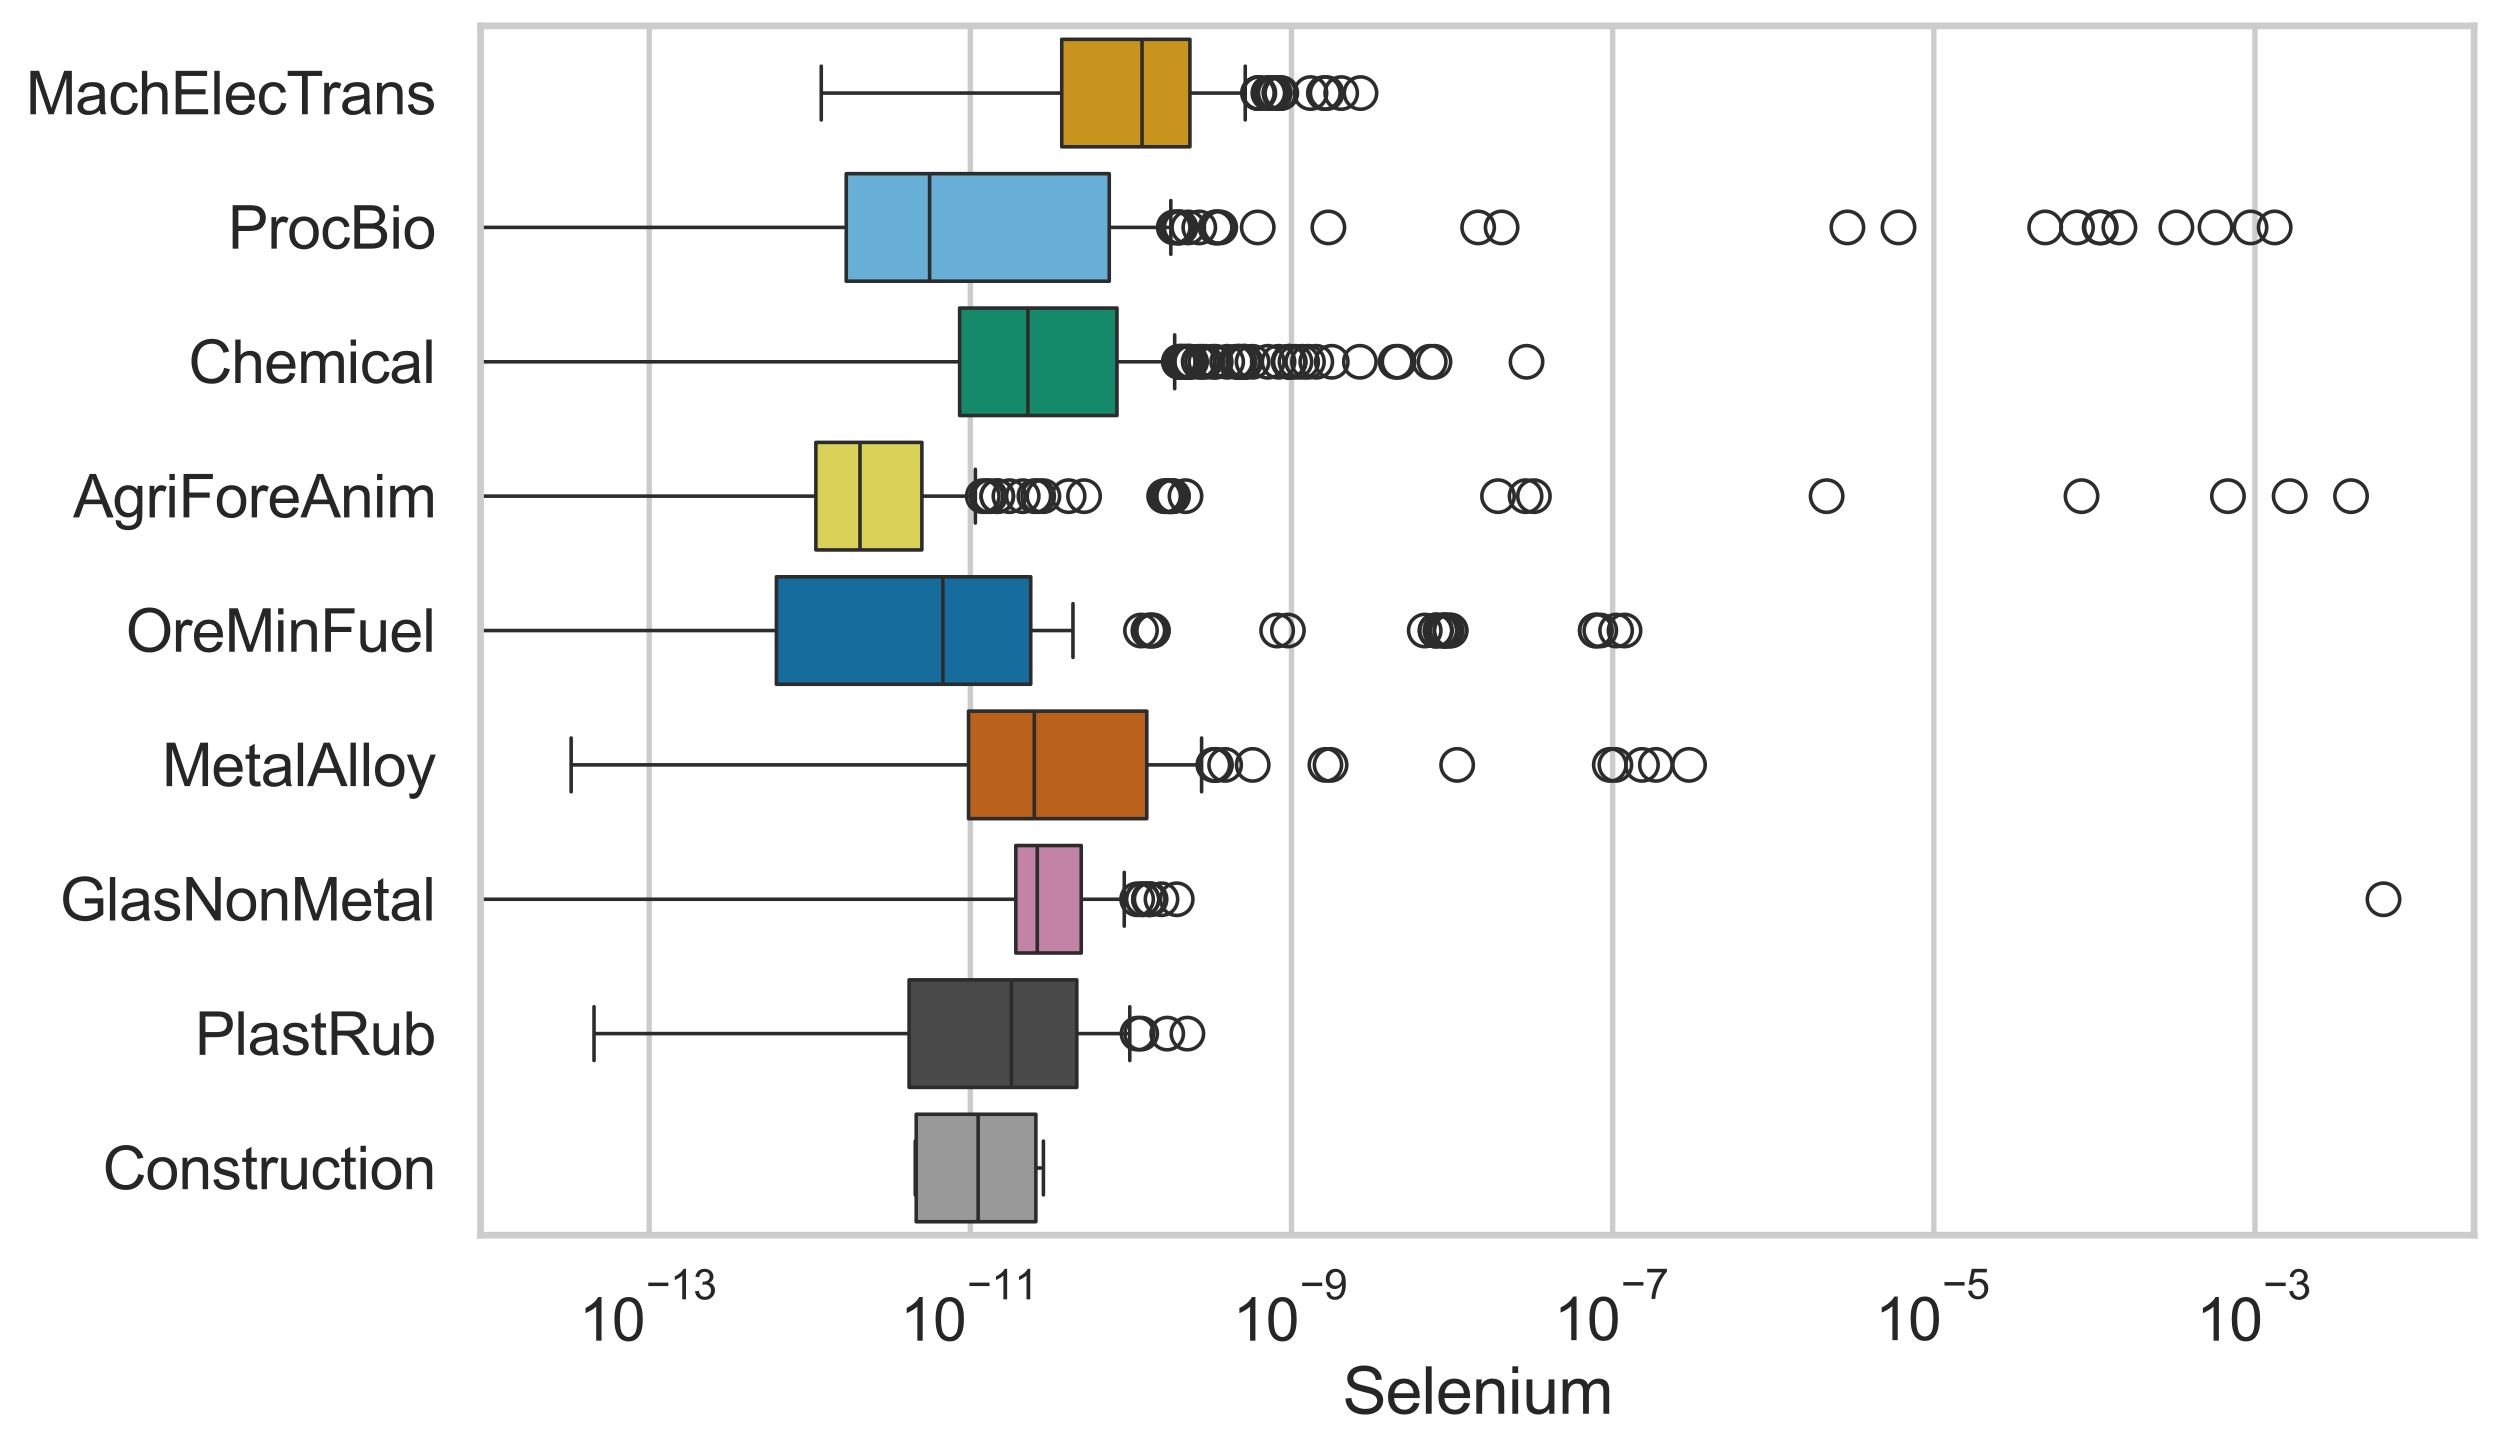 <?xml version="1.0" encoding="utf-8" standalone="no"?>
<!DOCTYPE svg PUBLIC "-//W3C//DTD SVG 1.1//EN"
  "http://www.w3.org/Graphics/SVG/1.1/DTD/svg11.dtd">
<svg xmlns:xlink="http://www.w3.org/1999/xlink" width="695.577pt" height="404.121pt" viewBox="0 0 695.577 404.121" xmlns="http://www.w3.org/2000/svg" version="1.1">
 <defs>
  <style type="text/css">*{stroke-linejoin: round; stroke-linecap: butt}</style>
 </defs>
 <g id="figure_1">
  <g id="patch_1">
   <path d="M 0 404.121 
L 695.577 404.121 
L 695.577 0 
L 0 0 
z
" style="fill: #ffffff"/>
  </g>
  <g id="axes_1">
   <g id="patch_2">
    <path d="M 133.697 343.665 
L 688.377 343.665 
L 688.377 7.2 
L 133.697 7.2 
z
" style="fill: #ffffff"/>
   </g>
   <g id="matplotlib.axis_1">
    <g id="xtick_1">
     <g id="line2d_1">
      <path d="M 180.623 343.665 
L 180.623 7.2 
" clip-path="url(#p62ec5c813a)" style="fill: none; stroke: #cccccc; stroke-width: 1.5; stroke-linecap: round"/>
     </g>
     <g id="text_1">
      <!-- $\mathdefault{10^{-13}}$ -->
      <g style="fill: #262626" transform="translate(161.071 373.18) scale(0.165 -0.165)">
       <defs>
        <path id="ArialMT-31" d="M 2384 0 
L 1822 0 
L 1822 3584 
Q 1619 3391 1289 3197 
Q 959 3003 697 2906 
L 697 3450 
Q 1169 3672 1522 3987 
Q 1875 4303 2022 4600 
L 2384 4600 
L 2384 0 
z
" transform="scale(0.016)"/>
        <path id="ArialMT-30" d="M 266 2259 
Q 266 3072 433 3567 
Q 600 4063 929 4331 
Q 1259 4600 1759 4600 
Q 2128 4600 2406 4451 
Q 2684 4303 2865 4023 
Q 3047 3744 3150 3342 
Q 3253 2941 3253 2259 
Q 3253 1453 3087 958 
Q 2922 463 2592 192 
Q 2263 -78 1759 -78 
Q 1097 -78 719 397 
Q 266 969 266 2259 
z
M 844 2259 
Q 844 1131 1108 757 
Q 1372 384 1759 384 
Q 2147 384 2411 759 
Q 2675 1134 2675 2259 
Q 2675 3391 2411 3762 
Q 2147 4134 1753 4134 
Q 1366 4134 1134 3806 
Q 844 3388 844 2259 
z
" transform="scale(0.016)"/>
        <path id="ArialMT-2212" d="M 3381 1997 
L 356 1997 
L 356 2522 
L 3381 2522 
L 3381 1997 
z
" transform="scale(0.016)"/>
        <path id="ArialMT-33" d="M 269 1209 
L 831 1284 
Q 928 806 1161 595 
Q 1394 384 1728 384 
Q 2125 384 2398 659 
Q 2672 934 2672 1341 
Q 2672 1728 2419 1979 
Q 2166 2231 1775 2231 
Q 1616 2231 1378 2169 
L 1441 2663 
Q 1497 2656 1531 2656 
Q 1891 2656 2178 2843 
Q 2466 3031 2466 3422 
Q 2466 3731 2256 3934 
Q 2047 4138 1716 4138 
Q 1388 4138 1169 3931 
Q 950 3725 888 3313 
L 325 3413 
Q 428 3978 793 4289 
Q 1159 4600 1703 4600 
Q 2078 4600 2393 4439 
Q 2709 4278 2876 4000 
Q 3044 3722 3044 3409 
Q 3044 3113 2884 2869 
Q 2725 2625 2413 2481 
Q 2819 2388 3044 2092 
Q 3269 1797 3269 1353 
Q 3269 753 2831 336 
Q 2394 -81 1725 -81 
Q 1122 -81 723 278 
Q 325 638 269 1209 
z
" transform="scale(0.016)"/>
       </defs>
       <use xlink:href="#ArialMT-31" transform="translate(0 0.994)"/>
       <use xlink:href="#ArialMT-30" transform="translate(55.615 0.994)"/>
       <use xlink:href="#ArialMT-2212" transform="translate(112.973 70.688) scale(0.7)"/>
       <use xlink:href="#ArialMT-31" transform="translate(153.852 70.688) scale(0.7)"/>
       <use xlink:href="#ArialMT-33" transform="translate(192.782 70.688) scale(0.7)"/>
      </g>
     </g>
    </g>
    <g id="xtick_2">
     <g id="line2d_2">
      <path d="M 269.979 343.665 
L 269.979 7.2 
" clip-path="url(#p62ec5c813a)" style="fill: none; stroke: #cccccc; stroke-width: 1.5; stroke-linecap: round"/>
     </g>
     <g id="text_2">
      <!-- $\mathdefault{10^{-11}}$ -->
      <g style="fill: #262626" transform="translate(250.427 373.18) scale(0.165 -0.165)">
       <use xlink:href="#ArialMT-31" transform="translate(0 0.994)"/>
       <use xlink:href="#ArialMT-30" transform="translate(55.615 0.994)"/>
       <use xlink:href="#ArialMT-2212" transform="translate(112.973 70.688) scale(0.7)"/>
       <use xlink:href="#ArialMT-31" transform="translate(153.852 70.688) scale(0.7)"/>
       <use xlink:href="#ArialMT-31" transform="translate(192.782 70.688) scale(0.7)"/>
      </g>
     </g>
    </g>
    <g id="xtick_3">
     <g id="line2d_3">
      <path d="M 359.335 343.665 
L 359.335 7.2 
" clip-path="url(#p62ec5c813a)" style="fill: none; stroke: #cccccc; stroke-width: 1.5; stroke-linecap: round"/>
     </g>
     <g id="text_3">
      <!-- $\mathdefault{10^{-9}}$ -->
      <g style="fill: #262626" transform="translate(343 373.18) scale(0.165 -0.165)">
       <defs>
        <path id="ArialMT-39" d="M 350 1059 
L 891 1109 
Q 959 728 1153 556 
Q 1347 384 1650 384 
Q 1909 384 2104 503 
Q 2300 622 2425 820 
Q 2550 1019 2634 1356 
Q 2719 1694 2719 2044 
Q 2719 2081 2716 2156 
Q 2547 1888 2255 1720 
Q 1963 1553 1622 1553 
Q 1053 1553 659 1965 
Q 266 2378 266 3053 
Q 266 3750 677 4175 
Q 1088 4600 1706 4600 
Q 2153 4600 2523 4359 
Q 2894 4119 3086 3673 
Q 3278 3228 3278 2384 
Q 3278 1506 3087 986 
Q 2897 466 2520 194 
Q 2144 -78 1638 -78 
Q 1100 -78 759 220 
Q 419 519 350 1059 
z
M 2653 3081 
Q 2653 3566 2395 3850 
Q 2138 4134 1775 4134 
Q 1400 4134 1122 3828 
Q 844 3522 844 3034 
Q 844 2597 1108 2323 
Q 1372 2050 1759 2050 
Q 2150 2050 2401 2323 
Q 2653 2597 2653 3081 
z
" transform="scale(0.016)"/>
       </defs>
       <use xlink:href="#ArialMT-31" transform="translate(0 0.994)"/>
       <use xlink:href="#ArialMT-30" transform="translate(55.615 0.994)"/>
       <use xlink:href="#ArialMT-2212" transform="translate(112.973 70.688) scale(0.7)"/>
       <use xlink:href="#ArialMT-39" transform="translate(153.852 70.688) scale(0.7)"/>
      </g>
     </g>
    </g>
    <g id="xtick_4">
     <g id="line2d_4">
      <path d="M 448.692 343.665 
L 448.692 7.2 
" clip-path="url(#p62ec5c813a)" style="fill: none; stroke: #cccccc; stroke-width: 1.5; stroke-linecap: round"/>
     </g>
     <g id="text_4">
      <!-- $\mathdefault{10^{-7}}$ -->
      <g style="fill: #262626" transform="translate(432.356 373.015) scale(0.165 -0.165)">
       <defs>
        <path id="ArialMT-37" d="M 303 3981 
L 303 4522 
L 3269 4522 
L 3269 4084 
Q 2831 3619 2401 2847 
Q 1972 2075 1738 1259 
Q 1569 684 1522 0 
L 944 0 
Q 953 541 1156 1306 
Q 1359 2072 1739 2783 
Q 2119 3494 2547 3981 
L 303 3981 
z
" transform="scale(0.016)"/>
       </defs>
       <use xlink:href="#ArialMT-31" transform="translate(0 0.847)"/>
       <use xlink:href="#ArialMT-30" transform="translate(55.615 0.847)"/>
       <use xlink:href="#ArialMT-2212" transform="translate(112.973 70.541) scale(0.7)"/>
       <use xlink:href="#ArialMT-37" transform="translate(153.852 70.541) scale(0.7)"/>
      </g>
     </g>
    </g>
    <g id="xtick_5">
     <g id="line2d_5">
      <path d="M 538.048 343.665 
L 538.048 7.2 
" clip-path="url(#p62ec5c813a)" style="fill: none; stroke: #cccccc; stroke-width: 1.5; stroke-linecap: round"/>
     </g>
     <g id="text_5">
      <!-- $\mathdefault{10^{-5}}$ -->
      <g style="fill: #262626" transform="translate(521.713 373.015) scale(0.165 -0.165)">
       <defs>
        <path id="ArialMT-35" d="M 266 1200 
L 856 1250 
Q 922 819 1161 601 
Q 1400 384 1738 384 
Q 2144 384 2425 690 
Q 2706 997 2706 1503 
Q 2706 1984 2436 2262 
Q 2166 2541 1728 2541 
Q 1456 2541 1237 2417 
Q 1019 2294 894 2097 
L 366 2166 
L 809 4519 
L 3088 4519 
L 3088 3981 
L 1259 3981 
L 1013 2750 
Q 1425 3038 1878 3038 
Q 2478 3038 2890 2622 
Q 3303 2206 3303 1553 
Q 3303 931 2941 478 
Q 2500 -78 1738 -78 
Q 1113 -78 717 272 
Q 322 622 266 1200 
z
" transform="scale(0.016)"/>
       </defs>
       <use xlink:href="#ArialMT-31" transform="translate(0 0.88)"/>
       <use xlink:href="#ArialMT-30" transform="translate(55.615 0.88)"/>
       <use xlink:href="#ArialMT-2212" transform="translate(112.973 70.573) scale(0.7)"/>
       <use xlink:href="#ArialMT-35" transform="translate(153.852 70.573) scale(0.7)"/>
      </g>
     </g>
    </g>
    <g id="xtick_6">
     <g id="line2d_6">
      <path d="M 627.404 343.665 
L 627.404 7.2 
" clip-path="url(#p62ec5c813a)" style="fill: none; stroke: #cccccc; stroke-width: 1.5; stroke-linecap: round"/>
     </g>
     <g id="text_6">
      <!-- $\mathdefault{10^{-3}}$ -->
      <g style="fill: #262626" transform="translate(611.069 373.18) scale(0.165 -0.165)">
       <use xlink:href="#ArialMT-31" transform="translate(0 0.994)"/>
       <use xlink:href="#ArialMT-30" transform="translate(55.615 0.994)"/>
       <use xlink:href="#ArialMT-2212" transform="translate(112.973 70.688) scale(0.7)"/>
       <use xlink:href="#ArialMT-33" transform="translate(153.852 70.688) scale(0.7)"/>
      </g>
     </g>
    </g>
    <g id="text_7">
     <!-- Selenium -->
     <g style="fill: #262626" transform="translate(373.518 393.344) scale(0.18 -0.18)">
      <defs>
       <path id="ArialMT-53" d="M 288 1472 
L 859 1522 
Q 900 1178 1048 958 
Q 1197 738 1509 602 
Q 1822 466 2213 466 
Q 2559 466 2825 569 
Q 3091 672 3220 851 
Q 3350 1031 3350 1244 
Q 3350 1459 3225 1620 
Q 3100 1781 2813 1891 
Q 2628 1963 1997 2114 
Q 1366 2266 1113 2400 
Q 784 2572 623 2826 
Q 463 3081 463 3397 
Q 463 3744 659 4045 
Q 856 4347 1234 4503 
Q 1613 4659 2075 4659 
Q 2584 4659 2973 4495 
Q 3363 4331 3572 4012 
Q 3781 3694 3797 3291 
L 3216 3247 
Q 3169 3681 2898 3903 
Q 2628 4125 2100 4125 
Q 1550 4125 1298 3923 
Q 1047 3722 1047 3438 
Q 1047 3191 1225 3031 
Q 1400 2872 2139 2705 
Q 2878 2538 3153 2413 
Q 3553 2228 3743 1945 
Q 3934 1663 3934 1294 
Q 3934 928 3725 604 
Q 3516 281 3123 101 
Q 2731 -78 2241 -78 
Q 1619 -78 1198 103 
Q 778 284 539 648 
Q 300 1013 288 1472 
z
" transform="scale(0.016)"/>
       <path id="ArialMT-65" d="M 2694 1069 
L 3275 997 
Q 3138 488 2766 206 
Q 2394 -75 1816 -75 
Q 1088 -75 661 373 
Q 234 822 234 1631 
Q 234 2469 665 2931 
Q 1097 3394 1784 3394 
Q 2450 3394 2872 2941 
Q 3294 2488 3294 1666 
Q 3294 1616 3291 1516 
L 816 1516 
Q 847 969 1125 678 
Q 1403 388 1819 388 
Q 2128 388 2347 550 
Q 2566 713 2694 1069 
z
M 847 1978 
L 2700 1978 
Q 2663 2397 2488 2606 
Q 2219 2931 1791 2931 
Q 1403 2931 1139 2672 
Q 875 2413 847 1978 
z
" transform="scale(0.016)"/>
       <path id="ArialMT-6c" d="M 409 0 
L 409 4581 
L 972 4581 
L 972 0 
L 409 0 
z
" transform="scale(0.016)"/>
       <path id="ArialMT-6e" d="M 422 0 
L 422 3319 
L 928 3319 
L 928 2847 
Q 1294 3394 1984 3394 
Q 2284 3394 2536 3286 
Q 2788 3178 2913 3003 
Q 3038 2828 3088 2588 
Q 3119 2431 3119 2041 
L 3119 0 
L 2556 0 
L 2556 2019 
Q 2556 2363 2490 2533 
Q 2425 2703 2258 2804 
Q 2091 2906 1866 2906 
Q 1506 2906 1245 2678 
Q 984 2450 984 1813 
L 984 0 
L 422 0 
z
" transform="scale(0.016)"/>
       <path id="ArialMT-69" d="M 425 3934 
L 425 4581 
L 988 4581 
L 988 3934 
L 425 3934 
z
M 425 0 
L 425 3319 
L 988 3319 
L 988 0 
L 425 0 
z
" transform="scale(0.016)"/>
       <path id="ArialMT-75" d="M 2597 0 
L 2597 488 
Q 2209 -75 1544 -75 
Q 1250 -75 995 37 
Q 741 150 617 320 
Q 494 491 444 738 
Q 409 903 409 1263 
L 409 3319 
L 972 3319 
L 972 1478 
Q 972 1038 1006 884 
Q 1059 663 1231 536 
Q 1403 409 1656 409 
Q 1909 409 2131 539 
Q 2353 669 2445 892 
Q 2538 1116 2538 1541 
L 2538 3319 
L 3100 3319 
L 3100 0 
L 2597 0 
z
" transform="scale(0.016)"/>
       <path id="ArialMT-6d" d="M 422 0 
L 422 3319 
L 925 3319 
L 925 2853 
Q 1081 3097 1340 3245 
Q 1600 3394 1931 3394 
Q 2300 3394 2536 3241 
Q 2772 3088 2869 2813 
Q 3263 3394 3894 3394 
Q 4388 3394 4653 3120 
Q 4919 2847 4919 2278 
L 4919 0 
L 4359 0 
L 4359 2091 
Q 4359 2428 4304 2576 
Q 4250 2725 4106 2815 
Q 3963 2906 3769 2906 
Q 3419 2906 3187 2673 
Q 2956 2441 2956 1928 
L 2956 0 
L 2394 0 
L 2394 2156 
Q 2394 2531 2256 2718 
Q 2119 2906 1806 2906 
Q 1569 2906 1367 2781 
Q 1166 2656 1075 2415 
Q 984 2175 984 1722 
L 984 0 
L 422 0 
z
" transform="scale(0.016)"/>
      </defs>
      <use xlink:href="#ArialMT-53"/>
      <use xlink:href="#ArialMT-65" transform="translate(66.699 0)"/>
      <use xlink:href="#ArialMT-6c" transform="translate(122.314 0)"/>
      <use xlink:href="#ArialMT-65" transform="translate(144.531 0)"/>
      <use xlink:href="#ArialMT-6e" transform="translate(200.146 0)"/>
      <use xlink:href="#ArialMT-69" transform="translate(255.762 0)"/>
      <use xlink:href="#ArialMT-75" transform="translate(277.979 0)"/>
      <use xlink:href="#ArialMT-6d" transform="translate(333.594 0)"/>
     </g>
    </g>
   </g>
   <g id="matplotlib.axis_2">
    <g id="ytick_1">
     <g id="text_8">
      <!-- MachElecTrans -->
      <g style="fill: #262626" transform="translate(7.2 31.798) scale(0.165 -0.165)">
       <defs>
        <path id="ArialMT-4d" d="M 475 0 
L 475 4581 
L 1388 4581 
L 2472 1338 
Q 2622 884 2691 659 
Q 2769 909 2934 1394 
L 4031 4581 
L 4847 4581 
L 4847 0 
L 4263 0 
L 4263 3834 
L 2931 0 
L 2384 0 
L 1059 3900 
L 1059 0 
L 475 0 
z
" transform="scale(0.016)"/>
        <path id="ArialMT-61" d="M 2588 409 
Q 2275 144 1986 34 
Q 1697 -75 1366 -75 
Q 819 -75 525 192 
Q 231 459 231 875 
Q 231 1119 342 1320 
Q 453 1522 633 1644 
Q 813 1766 1038 1828 
Q 1203 1872 1538 1913 
Q 2219 1994 2541 2106 
Q 2544 2222 2544 2253 
Q 2544 2597 2384 2738 
Q 2169 2928 1744 2928 
Q 1347 2928 1158 2789 
Q 969 2650 878 2297 
L 328 2372 
Q 403 2725 575 2942 
Q 747 3159 1072 3276 
Q 1397 3394 1825 3394 
Q 2250 3394 2515 3294 
Q 2781 3194 2906 3042 
Q 3031 2891 3081 2659 
Q 3109 2516 3109 2141 
L 3109 1391 
Q 3109 606 3145 398 
Q 3181 191 3288 0 
L 2700 0 
Q 2613 175 2588 409 
z
M 2541 1666 
Q 2234 1541 1622 1453 
Q 1275 1403 1131 1340 
Q 988 1278 909 1158 
Q 831 1038 831 891 
Q 831 666 1001 516 
Q 1172 366 1500 366 
Q 1825 366 2078 508 
Q 2331 650 2450 897 
Q 2541 1088 2541 1459 
L 2541 1666 
z
" transform="scale(0.016)"/>
        <path id="ArialMT-63" d="M 2588 1216 
L 3141 1144 
Q 3050 572 2676 248 
Q 2303 -75 1759 -75 
Q 1078 -75 664 370 
Q 250 816 250 1647 
Q 250 2184 428 2587 
Q 606 2991 970 3192 
Q 1334 3394 1763 3394 
Q 2303 3394 2647 3120 
Q 2991 2847 3088 2344 
L 2541 2259 
Q 2463 2594 2264 2762 
Q 2066 2931 1784 2931 
Q 1359 2931 1093 2626 
Q 828 2322 828 1663 
Q 828 994 1084 691 
Q 1341 388 1753 388 
Q 2084 388 2306 591 
Q 2528 794 2588 1216 
z
" transform="scale(0.016)"/>
        <path id="ArialMT-68" d="M 422 0 
L 422 4581 
L 984 4581 
L 984 2938 
Q 1378 3394 1978 3394 
Q 2347 3394 2619 3248 
Q 2891 3103 3008 2847 
Q 3125 2591 3125 2103 
L 3125 0 
L 2563 0 
L 2563 2103 
Q 2563 2525 2380 2717 
Q 2197 2909 1863 2909 
Q 1613 2909 1392 2779 
Q 1172 2650 1078 2428 
Q 984 2206 984 1816 
L 984 0 
L 422 0 
z
" transform="scale(0.016)"/>
        <path id="ArialMT-45" d="M 506 0 
L 506 4581 
L 3819 4581 
L 3819 4041 
L 1113 4041 
L 1113 2638 
L 3647 2638 
L 3647 2100 
L 1113 2100 
L 1113 541 
L 3925 541 
L 3925 0 
L 506 0 
z
" transform="scale(0.016)"/>
        <path id="ArialMT-54" d="M 1659 0 
L 1659 4041 
L 150 4041 
L 150 4581 
L 3781 4581 
L 3781 4041 
L 2266 4041 
L 2266 0 
L 1659 0 
z
" transform="scale(0.016)"/>
        <path id="ArialMT-72" d="M 416 0 
L 416 3319 
L 922 3319 
L 922 2816 
Q 1116 3169 1280 3281 
Q 1444 3394 1641 3394 
Q 1925 3394 2219 3213 
L 2025 2691 
Q 1819 2813 1613 2813 
Q 1428 2813 1281 2702 
Q 1134 2591 1072 2394 
Q 978 2094 978 1738 
L 978 0 
L 416 0 
z
" transform="scale(0.016)"/>
        <path id="ArialMT-73" d="M 197 991 
L 753 1078 
Q 800 744 1014 566 
Q 1228 388 1613 388 
Q 2000 388 2187 545 
Q 2375 703 2375 916 
Q 2375 1106 2209 1216 
Q 2094 1291 1634 1406 
Q 1016 1563 777 1677 
Q 538 1791 414 1992 
Q 291 2194 291 2438 
Q 291 2659 392 2848 
Q 494 3038 669 3163 
Q 800 3259 1026 3326 
Q 1253 3394 1513 3394 
Q 1903 3394 2198 3281 
Q 2494 3169 2634 2976 
Q 2775 2784 2828 2463 
L 2278 2388 
Q 2241 2644 2061 2787 
Q 1881 2931 1553 2931 
Q 1166 2931 1000 2803 
Q 834 2675 834 2503 
Q 834 2394 903 2306 
Q 972 2216 1119 2156 
Q 1203 2125 1616 2013 
Q 2213 1853 2448 1751 
Q 2684 1650 2818 1456 
Q 2953 1263 2953 975 
Q 2953 694 2789 445 
Q 2625 197 2315 61 
Q 2006 -75 1616 -75 
Q 969 -75 630 194 
Q 291 463 197 991 
z
" transform="scale(0.016)"/>
       </defs>
       <use xlink:href="#ArialMT-4d"/>
       <use xlink:href="#ArialMT-61" transform="translate(83.301 0)"/>
       <use xlink:href="#ArialMT-63" transform="translate(138.916 0)"/>
       <use xlink:href="#ArialMT-68" transform="translate(188.916 0)"/>
       <use xlink:href="#ArialMT-45" transform="translate(244.531 0)"/>
       <use xlink:href="#ArialMT-6c" transform="translate(311.23 0)"/>
       <use xlink:href="#ArialMT-65" transform="translate(333.447 0)"/>
       <use xlink:href="#ArialMT-63" transform="translate(389.062 0)"/>
       <use xlink:href="#ArialMT-54" transform="translate(439.062 0)"/>
       <use xlink:href="#ArialMT-72" transform="translate(496.396 0)"/>
       <use xlink:href="#ArialMT-61" transform="translate(529.697 0)"/>
       <use xlink:href="#ArialMT-6e" transform="translate(585.312 0)"/>
       <use xlink:href="#ArialMT-73" transform="translate(640.928 0)"/>
      </g>
     </g>
    </g>
    <g id="ytick_2">
     <g id="text_9">
      <!-- ProcBio -->
      <g style="fill: #262626" transform="translate(63.424 69.183) scale(0.165 -0.165)">
       <defs>
        <path id="ArialMT-50" d="M 494 0 
L 494 4581 
L 2222 4581 
Q 2678 4581 2919 4538 
Q 3256 4481 3484 4323 
Q 3713 4166 3852 3881 
Q 3991 3597 3991 3256 
Q 3991 2672 3619 2267 
Q 3247 1863 2275 1863 
L 1100 1863 
L 1100 0 
L 494 0 
z
M 1100 2403 
L 2284 2403 
Q 2872 2403 3119 2622 
Q 3366 2841 3366 3238 
Q 3366 3525 3220 3729 
Q 3075 3934 2838 4000 
Q 2684 4041 2272 4041 
L 1100 4041 
L 1100 2403 
z
" transform="scale(0.016)"/>
        <path id="ArialMT-6f" d="M 213 1659 
Q 213 2581 725 3025 
Q 1153 3394 1769 3394 
Q 2453 3394 2887 2945 
Q 3322 2497 3322 1706 
Q 3322 1066 3130 698 
Q 2938 331 2570 128 
Q 2203 -75 1769 -75 
Q 1072 -75 642 372 
Q 213 819 213 1659 
z
M 791 1659 
Q 791 1022 1069 705 
Q 1347 388 1769 388 
Q 2188 388 2466 706 
Q 2744 1025 2744 1678 
Q 2744 2294 2464 2611 
Q 2184 2928 1769 2928 
Q 1347 2928 1069 2612 
Q 791 2297 791 1659 
z
" transform="scale(0.016)"/>
        <path id="ArialMT-42" d="M 469 0 
L 469 4581 
L 2188 4581 
Q 2713 4581 3030 4442 
Q 3347 4303 3526 4014 
Q 3706 3725 3706 3409 
Q 3706 3116 3547 2856 
Q 3388 2597 3066 2438 
Q 3481 2316 3704 2022 
Q 3928 1728 3928 1328 
Q 3928 1006 3792 729 
Q 3656 453 3456 303 
Q 3256 153 2954 76 
Q 2653 0 2216 0 
L 469 0 
z
M 1075 2656 
L 2066 2656 
Q 2469 2656 2644 2709 
Q 2875 2778 2992 2937 
Q 3109 3097 3109 3338 
Q 3109 3566 3000 3739 
Q 2891 3913 2687 3977 
Q 2484 4041 1991 4041 
L 1075 4041 
L 1075 2656 
z
M 1075 541 
L 2216 541 
Q 2509 541 2628 563 
Q 2838 600 2978 687 
Q 3119 775 3209 942 
Q 3300 1109 3300 1328 
Q 3300 1584 3169 1773 
Q 3038 1963 2805 2039 
Q 2572 2116 2134 2116 
L 1075 2116 
L 1075 541 
z
" transform="scale(0.016)"/>
       </defs>
       <use xlink:href="#ArialMT-50"/>
       <use xlink:href="#ArialMT-72" transform="translate(66.699 0)"/>
       <use xlink:href="#ArialMT-6f" transform="translate(100 0)"/>
       <use xlink:href="#ArialMT-63" transform="translate(155.615 0)"/>
       <use xlink:href="#ArialMT-42" transform="translate(205.615 0)"/>
       <use xlink:href="#ArialMT-69" transform="translate(272.314 0)"/>
       <use xlink:href="#ArialMT-6f" transform="translate(294.531 0)"/>
      </g>
     </g>
    </g>
    <g id="ytick_3">
     <g id="text_10">
      <!-- Chemical -->
      <g style="fill: #262626" transform="translate(52.428 106.568) scale(0.165 -0.165)">
       <defs>
        <path id="ArialMT-43" d="M 3763 1606 
L 4369 1453 
Q 4178 706 3683 314 
Q 3188 -78 2472 -78 
Q 1731 -78 1267 223 
Q 803 525 561 1097 
Q 319 1669 319 2325 
Q 319 3041 592 3573 
Q 866 4106 1370 4382 
Q 1875 4659 2481 4659 
Q 3169 4659 3637 4309 
Q 4106 3959 4291 3325 
L 3694 3184 
Q 3534 3684 3231 3912 
Q 2928 4141 2469 4141 
Q 1941 4141 1586 3887 
Q 1231 3634 1087 3207 
Q 944 2781 944 2328 
Q 944 1744 1114 1308 
Q 1284 872 1643 656 
Q 2003 441 2422 441 
Q 2931 441 3284 734 
Q 3638 1028 3763 1606 
z
" transform="scale(0.016)"/>
       </defs>
       <use xlink:href="#ArialMT-43"/>
       <use xlink:href="#ArialMT-68" transform="translate(72.217 0)"/>
       <use xlink:href="#ArialMT-65" transform="translate(127.832 0)"/>
       <use xlink:href="#ArialMT-6d" transform="translate(183.447 0)"/>
       <use xlink:href="#ArialMT-69" transform="translate(266.748 0)"/>
       <use xlink:href="#ArialMT-63" transform="translate(288.965 0)"/>
       <use xlink:href="#ArialMT-61" transform="translate(338.965 0)"/>
       <use xlink:href="#ArialMT-6c" transform="translate(394.58 0)"/>
      </g>
     </g>
    </g>
    <g id="ytick_4">
     <g id="text_11">
      <!-- AgriForeAnim -->
      <g style="fill: #262626" transform="translate(20.341 143.953) scale(0.165 -0.165)">
       <defs>
        <path id="ArialMT-41" d="M -9 0 
L 1750 4581 
L 2403 4581 
L 4278 0 
L 3588 0 
L 3053 1388 
L 1138 1388 
L 634 0 
L -9 0 
z
M 1313 1881 
L 2866 1881 
L 2388 3150 
Q 2169 3728 2063 4100 
Q 1975 3659 1816 3225 
L 1313 1881 
z
" transform="scale(0.016)"/>
        <path id="ArialMT-67" d="M 319 -275 
L 866 -356 
Q 900 -609 1056 -725 
Q 1266 -881 1628 -881 
Q 2019 -881 2231 -725 
Q 2444 -569 2519 -288 
Q 2563 -116 2559 434 
Q 2191 0 1641 0 
Q 956 0 581 494 
Q 206 988 206 1678 
Q 206 2153 378 2554 
Q 550 2956 876 3175 
Q 1203 3394 1644 3394 
Q 2231 3394 2613 2919 
L 2613 3319 
L 3131 3319 
L 3131 450 
Q 3131 -325 2973 -648 
Q 2816 -972 2473 -1159 
Q 2131 -1347 1631 -1347 
Q 1038 -1347 672 -1080 
Q 306 -813 319 -275 
z
M 784 1719 
Q 784 1066 1043 766 
Q 1303 466 1694 466 
Q 2081 466 2343 764 
Q 2606 1063 2606 1700 
Q 2606 2309 2336 2618 
Q 2066 2928 1684 2928 
Q 1309 2928 1046 2623 
Q 784 2319 784 1719 
z
" transform="scale(0.016)"/>
        <path id="ArialMT-46" d="M 525 0 
L 525 4581 
L 3616 4581 
L 3616 4041 
L 1131 4041 
L 1131 2622 
L 3281 2622 
L 3281 2081 
L 1131 2081 
L 1131 0 
L 525 0 
z
" transform="scale(0.016)"/>
       </defs>
       <use xlink:href="#ArialMT-41"/>
       <use xlink:href="#ArialMT-67" transform="translate(66.699 0)"/>
       <use xlink:href="#ArialMT-72" transform="translate(122.314 0)"/>
       <use xlink:href="#ArialMT-69" transform="translate(155.615 0)"/>
       <use xlink:href="#ArialMT-46" transform="translate(177.832 0)"/>
       <use xlink:href="#ArialMT-6f" transform="translate(238.916 0)"/>
       <use xlink:href="#ArialMT-72" transform="translate(294.531 0)"/>
       <use xlink:href="#ArialMT-65" transform="translate(327.832 0)"/>
       <use xlink:href="#ArialMT-41" transform="translate(383.447 0)"/>
       <use xlink:href="#ArialMT-6e" transform="translate(450.146 0)"/>
       <use xlink:href="#ArialMT-69" transform="translate(505.762 0)"/>
       <use xlink:href="#ArialMT-6d" transform="translate(527.979 0)"/>
      </g>
     </g>
    </g>
    <g id="ytick_5">
     <g id="text_12">
      <!-- OreMinFuel -->
      <g style="fill: #262626" transform="translate(35.013 181.337) scale(0.165 -0.165)">
       <defs>
        <path id="ArialMT-4f" d="M 309 2231 
Q 309 3372 921 4017 
Q 1534 4663 2503 4663 
Q 3138 4663 3647 4359 
Q 4156 4056 4423 3514 
Q 4691 2972 4691 2284 
Q 4691 1588 4409 1038 
Q 4128 488 3612 205 
Q 3097 -78 2500 -78 
Q 1853 -78 1343 234 
Q 834 547 571 1087 
Q 309 1628 309 2231 
z
M 934 2222 
Q 934 1394 1379 917 
Q 1825 441 2497 441 
Q 3181 441 3623 922 
Q 4066 1403 4066 2288 
Q 4066 2847 3877 3264 
Q 3688 3681 3323 3911 
Q 2959 4141 2506 4141 
Q 1863 4141 1398 3698 
Q 934 3256 934 2222 
z
" transform="scale(0.016)"/>
       </defs>
       <use xlink:href="#ArialMT-4f"/>
       <use xlink:href="#ArialMT-72" transform="translate(77.783 0)"/>
       <use xlink:href="#ArialMT-65" transform="translate(111.084 0)"/>
       <use xlink:href="#ArialMT-4d" transform="translate(166.699 0)"/>
       <use xlink:href="#ArialMT-69" transform="translate(250 0)"/>
       <use xlink:href="#ArialMT-6e" transform="translate(272.217 0)"/>
       <use xlink:href="#ArialMT-46" transform="translate(327.832 0)"/>
       <use xlink:href="#ArialMT-75" transform="translate(388.916 0)"/>
       <use xlink:href="#ArialMT-65" transform="translate(444.531 0)"/>
       <use xlink:href="#ArialMT-6c" transform="translate(500.146 0)"/>
      </g>
     </g>
    </g>
    <g id="ytick_6">
     <g id="text_13">
      <!-- MetalAlloy -->
      <g style="fill: #262626" transform="translate(45.088 218.722) scale(0.165 -0.165)">
       <defs>
        <path id="ArialMT-74" d="M 1650 503 
L 1731 6 
Q 1494 -44 1306 -44 
Q 1000 -44 831 53 
Q 663 150 594 308 
Q 525 466 525 972 
L 525 2881 
L 113 2881 
L 113 3319 
L 525 3319 
L 525 4141 
L 1084 4478 
L 1084 3319 
L 1650 3319 
L 1650 2881 
L 1084 2881 
L 1084 941 
Q 1084 700 1114 631 
Q 1144 563 1211 522 
Q 1278 481 1403 481 
Q 1497 481 1650 503 
z
" transform="scale(0.016)"/>
        <path id="ArialMT-79" d="M 397 -1278 
L 334 -750 
Q 519 -800 656 -800 
Q 844 -800 956 -737 
Q 1069 -675 1141 -563 
Q 1194 -478 1313 -144 
Q 1328 -97 1363 -6 
L 103 3319 
L 709 3319 
L 1400 1397 
Q 1534 1031 1641 628 
Q 1738 1016 1872 1384 
L 2581 3319 
L 3144 3319 
L 1881 -56 
Q 1678 -603 1566 -809 
Q 1416 -1088 1222 -1217 
Q 1028 -1347 759 -1347 
Q 597 -1347 397 -1278 
z
" transform="scale(0.016)"/>
       </defs>
       <use xlink:href="#ArialMT-4d"/>
       <use xlink:href="#ArialMT-65" transform="translate(83.301 0)"/>
       <use xlink:href="#ArialMT-74" transform="translate(138.916 0)"/>
       <use xlink:href="#ArialMT-61" transform="translate(166.699 0)"/>
       <use xlink:href="#ArialMT-6c" transform="translate(222.314 0)"/>
       <use xlink:href="#ArialMT-41" transform="translate(244.531 0)"/>
       <use xlink:href="#ArialMT-6c" transform="translate(311.23 0)"/>
       <use xlink:href="#ArialMT-6c" transform="translate(333.447 0)"/>
       <use xlink:href="#ArialMT-6f" transform="translate(355.664 0)"/>
       <use xlink:href="#ArialMT-79" transform="translate(411.279 0)"/>
      </g>
     </g>
    </g>
    <g id="ytick_7">
     <g id="text_14">
      <!-- GlasNonMetal -->
      <g style="fill: #262626" transform="translate(16.659 256.107) scale(0.165 -0.165)">
       <defs>
        <path id="ArialMT-47" d="M 2638 1797 
L 2638 2334 
L 4578 2338 
L 4578 638 
Q 4131 281 3656 101 
Q 3181 -78 2681 -78 
Q 2006 -78 1454 211 
Q 903 500 622 1047 
Q 341 1594 341 2269 
Q 341 2938 620 3517 
Q 900 4097 1425 4378 
Q 1950 4659 2634 4659 
Q 3131 4659 3532 4498 
Q 3934 4338 4162 4050 
Q 4391 3763 4509 3300 
L 3963 3150 
Q 3859 3500 3706 3700 
Q 3553 3900 3268 4020 
Q 2984 4141 2638 4141 
Q 2222 4141 1919 4014 
Q 1616 3888 1430 3681 
Q 1244 3475 1141 3228 
Q 966 2803 966 2306 
Q 966 1694 1177 1281 
Q 1388 869 1791 669 
Q 2194 469 2647 469 
Q 3041 469 3416 620 
Q 3791 772 3984 944 
L 3984 1797 
L 2638 1797 
z
" transform="scale(0.016)"/>
        <path id="ArialMT-4e" d="M 488 0 
L 488 4581 
L 1109 4581 
L 3516 984 
L 3516 4581 
L 4097 4581 
L 4097 0 
L 3475 0 
L 1069 3600 
L 1069 0 
L 488 0 
z
" transform="scale(0.016)"/>
       </defs>
       <use xlink:href="#ArialMT-47"/>
       <use xlink:href="#ArialMT-6c" transform="translate(77.783 0)"/>
       <use xlink:href="#ArialMT-61" transform="translate(100 0)"/>
       <use xlink:href="#ArialMT-73" transform="translate(155.615 0)"/>
       <use xlink:href="#ArialMT-4e" transform="translate(205.615 0)"/>
       <use xlink:href="#ArialMT-6f" transform="translate(277.832 0)"/>
       <use xlink:href="#ArialMT-6e" transform="translate(333.447 0)"/>
       <use xlink:href="#ArialMT-4d" transform="translate(389.062 0)"/>
       <use xlink:href="#ArialMT-65" transform="translate(472.363 0)"/>
       <use xlink:href="#ArialMT-74" transform="translate(527.979 0)"/>
       <use xlink:href="#ArialMT-61" transform="translate(555.762 0)"/>
       <use xlink:href="#ArialMT-6c" transform="translate(611.377 0)"/>
      </g>
     </g>
    </g>
    <g id="ytick_8">
     <g id="text_15">
      <!-- PlastRub -->
      <g style="fill: #262626" transform="translate(54.248 293.492) scale(0.165 -0.165)">
       <defs>
        <path id="ArialMT-52" d="M 503 0 
L 503 4581 
L 2534 4581 
Q 3147 4581 3465 4457 
Q 3784 4334 3975 4021 
Q 4166 3709 4166 3331 
Q 4166 2844 3850 2509 
Q 3534 2175 2875 2084 
Q 3116 1969 3241 1856 
Q 3506 1613 3744 1247 
L 4541 0 
L 3778 0 
L 3172 953 
Q 2906 1366 2734 1584 
Q 2563 1803 2427 1890 
Q 2291 1978 2150 2013 
Q 2047 2034 1813 2034 
L 1109 2034 
L 1109 0 
L 503 0 
z
M 1109 2559 
L 2413 2559 
Q 2828 2559 3062 2645 
Q 3297 2731 3419 2920 
Q 3541 3109 3541 3331 
Q 3541 3656 3305 3865 
Q 3069 4075 2559 4075 
L 1109 4075 
L 1109 2559 
z
" transform="scale(0.016)"/>
        <path id="ArialMT-62" d="M 941 0 
L 419 0 
L 419 4581 
L 981 4581 
L 981 2947 
Q 1338 3394 1891 3394 
Q 2197 3394 2470 3270 
Q 2744 3147 2920 2923 
Q 3097 2700 3197 2384 
Q 3297 2069 3297 1709 
Q 3297 856 2875 390 
Q 2453 -75 1863 -75 
Q 1275 -75 941 416 
L 941 0 
z
M 934 1684 
Q 934 1088 1097 822 
Q 1363 388 1816 388 
Q 2184 388 2453 708 
Q 2722 1028 2722 1663 
Q 2722 2313 2464 2622 
Q 2206 2931 1841 2931 
Q 1472 2931 1203 2611 
Q 934 2291 934 1684 
z
" transform="scale(0.016)"/>
       </defs>
       <use xlink:href="#ArialMT-50"/>
       <use xlink:href="#ArialMT-6c" transform="translate(66.699 0)"/>
       <use xlink:href="#ArialMT-61" transform="translate(88.916 0)"/>
       <use xlink:href="#ArialMT-73" transform="translate(144.531 0)"/>
       <use xlink:href="#ArialMT-74" transform="translate(194.531 0)"/>
       <use xlink:href="#ArialMT-52" transform="translate(222.314 0)"/>
       <use xlink:href="#ArialMT-75" transform="translate(294.531 0)"/>
       <use xlink:href="#ArialMT-62" transform="translate(350.146 0)"/>
      </g>
     </g>
    </g>
    <g id="ytick_9">
     <g id="text_16">
      <!-- Construction -->
      <g style="fill: #262626" transform="translate(28.575 330.877) scale(0.165 -0.165)">
       <use xlink:href="#ArialMT-43"/>
       <use xlink:href="#ArialMT-6f" transform="translate(72.217 0)"/>
       <use xlink:href="#ArialMT-6e" transform="translate(127.832 0)"/>
       <use xlink:href="#ArialMT-73" transform="translate(183.447 0)"/>
       <use xlink:href="#ArialMT-74" transform="translate(233.447 0)"/>
       <use xlink:href="#ArialMT-72" transform="translate(261.23 0)"/>
       <use xlink:href="#ArialMT-75" transform="translate(294.531 0)"/>
       <use xlink:href="#ArialMT-63" transform="translate(350.146 0)"/>
       <use xlink:href="#ArialMT-74" transform="translate(400.146 0)"/>
       <use xlink:href="#ArialMT-69" transform="translate(427.93 0)"/>
       <use xlink:href="#ArialMT-6f" transform="translate(450.146 0)"/>
       <use xlink:href="#ArialMT-6e" transform="translate(505.762 0)"/>
      </g>
     </g>
    </g>
   </g>
   <g id="patch_3">
    <path d="M 295.41 10.938 
L 295.41 40.846 
L 331.074 40.846 
L 331.074 10.938 
L 295.41 10.938 
z
" clip-path="url(#p62ec5c813a)" style="fill: #c9941d; stroke: #2c2c2c; stroke-linejoin: miter"/>
   </g>
   <g id="line2d_7">
    <path d="M 295.41 25.892 
L 228.502 25.892 
" clip-path="url(#p62ec5c813a)" style="fill: none; stroke: #2c2c2c"/>
   </g>
   <g id="line2d_8">
    <path d="M 331.074 25.892 
L 346.462 25.892 
" clip-path="url(#p62ec5c813a)" style="fill: none; stroke: #2c2c2c"/>
   </g>
   <g id="line2d_9">
    <path d="M 228.502 18.415 
L 228.502 33.369 
" clip-path="url(#p62ec5c813a)" style="fill: none; stroke: #2c2c2c; stroke-linecap: round"/>
   </g>
   <g id="line2d_10">
    <path d="M 346.462 18.415 
L 346.462 33.369 
" clip-path="url(#p62ec5c813a)" style="fill: none; stroke: #2c2c2c; stroke-linecap: round"/>
   </g>
   <g id="line2d_11">
    <defs>
     <path id="mfb42297092" d="M 0 4.5 
C 1.193 4.5 2.338 4.026 3.182 3.182 
C 4.026 2.338 4.5 1.193 4.5 0 
C 4.5 -1.193 4.026 -2.338 3.182 -3.182 
C 2.338 -4.026 1.193 -4.5 0 -4.5 
C -1.193 -4.5 -2.338 -4.026 -3.182 -3.182 
C -4.026 -2.338 -4.5 -1.193 -4.5 0 
C -4.5 1.193 -4.026 2.338 -3.182 3.182 
C -2.338 4.026 -1.193 4.5 0 4.5 
z
" style="stroke: #2c2c2c"/>
    </defs>
    <g clip-path="url(#p62ec5c813a)">
     <use xlink:href="#mfb42297092" x="353.576" y="25.892" style="fill-opacity: 0; stroke: #2c2c2c"/>
     <use xlink:href="#mfb42297092" x="368.35" y="25.892" style="fill-opacity: 0; stroke: #2c2c2c"/>
     <use xlink:href="#mfb42297092" x="353.019" y="25.892" style="fill-opacity: 0; stroke: #2c2c2c"/>
     <use xlink:href="#mfb42297092" x="373.161" y="25.892" style="fill-opacity: 0; stroke: #2c2c2c"/>
     <use xlink:href="#mfb42297092" x="350" y="25.892" style="fill-opacity: 0; stroke: #2c2c2c"/>
     <use xlink:href="#mfb42297092" x="369.111" y="25.892" style="fill-opacity: 0; stroke: #2c2c2c"/>
     <use xlink:href="#mfb42297092" x="350.394" y="25.892" style="fill-opacity: 0; stroke: #2c2c2c"/>
     <use xlink:href="#mfb42297092" x="355.941" y="25.892" style="fill-opacity: 0; stroke: #2c2c2c"/>
     <use xlink:href="#mfb42297092" x="354.657" y="25.892" style="fill-opacity: 0; stroke: #2c2c2c"/>
     <use xlink:href="#mfb42297092" x="378.532" y="25.892" style="fill-opacity: 0; stroke: #2c2c2c"/>
     <use xlink:href="#mfb42297092" x="356.491" y="25.892" style="fill-opacity: 0; stroke: #2c2c2c"/>
     <use xlink:href="#mfb42297092" x="352.899" y="25.892" style="fill-opacity: 0; stroke: #2c2c2c"/>
     <use xlink:href="#mfb42297092" x="350.228" y="25.892" style="fill-opacity: 0; stroke: #2c2c2c"/>
     <use xlink:href="#mfb42297092" x="354.139" y="25.892" style="fill-opacity: 0; stroke: #2c2c2c"/>
     <use xlink:href="#mfb42297092" x="364.627" y="25.892" style="fill-opacity: 0; stroke: #2c2c2c"/>
    </g>
   </g>
   <g id="patch_4">
    <path d="M 235.45 48.323 
L 235.45 78.231 
L 308.632 78.231 
L 308.632 48.323 
L 235.45 48.323 
z
" clip-path="url(#p62ec5c813a)" style="fill: #68afd7; stroke: #2c2c2c; stroke-linejoin: miter"/>
   </g>
   <g id="line2d_12">
    <path d="M 235.45 63.277 
L -1 63.277 
" clip-path="url(#p62ec5c813a)" style="fill: none; stroke: #2c2c2c"/>
   </g>
   <g id="line2d_13">
    <path d="M 308.632 63.277 
L 325.761 63.277 
" clip-path="url(#p62ec5c813a)" style="fill: none; stroke: #2c2c2c"/>
   </g>
   <g id="line2d_14">
    <path clip-path="url(#p62ec5c813a)" style="fill: none; stroke: #2c2c2c; stroke-linecap: round"/>
   </g>
   <g id="line2d_15">
    <path d="M 325.761 55.8 
L 325.761 70.754 
" clip-path="url(#p62ec5c813a)" style="fill: none; stroke: #2c2c2c; stroke-linecap: round"/>
   </g>
   <g id="line2d_16">
    <g clip-path="url(#p62ec5c813a)">
     <use xlink:href="#mfb42297092" x="338.77" y="63.277" style="fill-opacity: 0; stroke: #2c2c2c"/>
     <use xlink:href="#mfb42297092" x="327.958" y="63.277" style="fill-opacity: 0; stroke: #2c2c2c"/>
     <use xlink:href="#mfb42297092" x="577.892" y="63.277" style="fill-opacity: 0; stroke: #2c2c2c"/>
     <use xlink:href="#mfb42297092" x="626.173" y="63.277" style="fill-opacity: 0; stroke: #2c2c2c"/>
     <use xlink:href="#mfb42297092" x="369.599" y="63.277" style="fill-opacity: 0; stroke: #2c2c2c"/>
     <use xlink:href="#mfb42297092" x="605.533" y="63.277" style="fill-opacity: 0; stroke: #2c2c2c"/>
     <use xlink:href="#mfb42297092" x="616.431" y="63.277" style="fill-opacity: 0; stroke: #2c2c2c"/>
     <use xlink:href="#mfb42297092" x="569.036" y="63.277" style="fill-opacity: 0; stroke: #2c2c2c"/>
     <use xlink:href="#mfb42297092" x="326.577" y="63.277" style="fill-opacity: 0; stroke: #2c2c2c"/>
     <use xlink:href="#mfb42297092" x="584.494" y="63.277" style="fill-opacity: 0; stroke: #2c2c2c"/>
     <use xlink:href="#mfb42297092" x="327.385" y="63.277" style="fill-opacity: 0; stroke: #2c2c2c"/>
     <use xlink:href="#mfb42297092" x="349.943" y="63.277" style="fill-opacity: 0; stroke: #2c2c2c"/>
     <use xlink:href="#mfb42297092" x="411.272" y="63.277" style="fill-opacity: 0; stroke: #2c2c2c"/>
     <use xlink:href="#mfb42297092" x="589.681" y="63.277" style="fill-opacity: 0; stroke: #2c2c2c"/>
     <use xlink:href="#mfb42297092" x="327.939" y="63.277" style="fill-opacity: 0; stroke: #2c2c2c"/>
     <use xlink:href="#mfb42297092" x="584.186" y="63.277" style="fill-opacity: 0; stroke: #2c2c2c"/>
     <use xlink:href="#mfb42297092" x="328.467" y="63.277" style="fill-opacity: 0; stroke: #2c2c2c"/>
     <use xlink:href="#mfb42297092" x="528.231" y="63.277" style="fill-opacity: 0; stroke: #2c2c2c"/>
     <use xlink:href="#mfb42297092" x="417.79" y="63.277" style="fill-opacity: 0; stroke: #2c2c2c"/>
     <use xlink:href="#mfb42297092" x="514.006" y="63.277" style="fill-opacity: 0; stroke: #2c2c2c"/>
     <use xlink:href="#mfb42297092" x="338.275" y="63.277" style="fill-opacity: 0; stroke: #2c2c2c"/>
     <use xlink:href="#mfb42297092" x="338.256" y="63.277" style="fill-opacity: 0; stroke: #2c2c2c"/>
     <use xlink:href="#mfb42297092" x="330.611" y="63.277" style="fill-opacity: 0; stroke: #2c2c2c"/>
     <use xlink:href="#mfb42297092" x="333.676" y="63.277" style="fill-opacity: 0; stroke: #2c2c2c"/>
     <use xlink:href="#mfb42297092" x="339.511" y="63.277" style="fill-opacity: 0; stroke: #2c2c2c"/>
     <use xlink:href="#mfb42297092" x="632.882" y="63.277" style="fill-opacity: 0; stroke: #2c2c2c"/>
    </g>
   </g>
   <g id="patch_5">
    <path d="M 267 85.708 
L 267 115.616 
L 310.774 115.616 
L 310.774 85.708 
L 267 85.708 
z
" clip-path="url(#p62ec5c813a)" style="fill: #148a6a; stroke: #2c2c2c; stroke-linejoin: miter"/>
   </g>
   <g id="line2d_17">
    <path d="M 267 100.662 
L -1 100.662 
" clip-path="url(#p62ec5c813a)" style="fill: none; stroke: #2c2c2c"/>
   </g>
   <g id="line2d_18">
    <path d="M 310.774 100.662 
L 326.831 100.662 
" clip-path="url(#p62ec5c813a)" style="fill: none; stroke: #2c2c2c"/>
   </g>
   <g id="line2d_19">
    <path clip-path="url(#p62ec5c813a)" style="fill: none; stroke: #2c2c2c; stroke-linecap: round"/>
   </g>
   <g id="line2d_20">
    <path d="M 326.831 93.185 
L 326.831 108.139 
" clip-path="url(#p62ec5c813a)" style="fill: none; stroke: #2c2c2c; stroke-linecap: round"/>
   </g>
   <g id="line2d_21">
    <g clip-path="url(#p62ec5c813a)">
     <use xlink:href="#mfb42297092" x="331.006" y="100.662" style="fill-opacity: 0; stroke: #2c2c2c"/>
     <use xlink:href="#mfb42297092" x="348.506" y="100.662" style="fill-opacity: 0; stroke: #2c2c2c"/>
     <use xlink:href="#mfb42297092" x="341.436" y="100.662" style="fill-opacity: 0; stroke: #2c2c2c"/>
     <use xlink:href="#mfb42297092" x="389.112" y="100.662" style="fill-opacity: 0; stroke: #2c2c2c"/>
     <use xlink:href="#mfb42297092" x="344.765" y="100.662" style="fill-opacity: 0; stroke: #2c2c2c"/>
     <use xlink:href="#mfb42297092" x="343.841" y="100.662" style="fill-opacity: 0; stroke: #2c2c2c"/>
     <use xlink:href="#mfb42297092" x="329.62" y="100.662" style="fill-opacity: 0; stroke: #2c2c2c"/>
     <use xlink:href="#mfb42297092" x="331.392" y="100.662" style="fill-opacity: 0; stroke: #2c2c2c"/>
     <use xlink:href="#mfb42297092" x="346.033" y="100.662" style="fill-opacity: 0; stroke: #2c2c2c"/>
     <use xlink:href="#mfb42297092" x="424.73" y="100.662" style="fill-opacity: 0; stroke: #2c2c2c"/>
     <use xlink:href="#mfb42297092" x="358.762" y="100.662" style="fill-opacity: 0; stroke: #2c2c2c"/>
     <use xlink:href="#mfb42297092" x="355.731" y="100.662" style="fill-opacity: 0; stroke: #2c2c2c"/>
     <use xlink:href="#mfb42297092" x="346.542" y="100.662" style="fill-opacity: 0; stroke: #2c2c2c"/>
     <use xlink:href="#mfb42297092" x="344.77" y="100.662" style="fill-opacity: 0; stroke: #2c2c2c"/>
     <use xlink:href="#mfb42297092" x="366.233" y="100.662" style="fill-opacity: 0; stroke: #2c2c2c"/>
     <use xlink:href="#mfb42297092" x="330.574" y="100.662" style="fill-opacity: 0; stroke: #2c2c2c"/>
     <use xlink:href="#mfb42297092" x="330.748" y="100.662" style="fill-opacity: 0; stroke: #2c2c2c"/>
     <use xlink:href="#mfb42297092" x="358.504" y="100.662" style="fill-opacity: 0; stroke: #2c2c2c"/>
     <use xlink:href="#mfb42297092" x="344.493" y="100.662" style="fill-opacity: 0; stroke: #2c2c2c"/>
     <use xlink:href="#mfb42297092" x="360.448" y="100.662" style="fill-opacity: 0; stroke: #2c2c2c"/>
     <use xlink:href="#mfb42297092" x="328.004" y="100.662" style="fill-opacity: 0; stroke: #2c2c2c"/>
     <use xlink:href="#mfb42297092" x="362.307" y="100.662" style="fill-opacity: 0; stroke: #2c2c2c"/>
     <use xlink:href="#mfb42297092" x="399.122" y="100.662" style="fill-opacity: 0; stroke: #2c2c2c"/>
     <use xlink:href="#mfb42297092" x="378.362" y="100.662" style="fill-opacity: 0; stroke: #2c2c2c"/>
     <use xlink:href="#mfb42297092" x="328.082" y="100.662" style="fill-opacity: 0; stroke: #2c2c2c"/>
     <use xlink:href="#mfb42297092" x="358.85" y="100.662" style="fill-opacity: 0; stroke: #2c2c2c"/>
     <use xlink:href="#mfb42297092" x="370.537" y="100.662" style="fill-opacity: 0; stroke: #2c2c2c"/>
     <use xlink:href="#mfb42297092" x="397.795" y="100.662" style="fill-opacity: 0; stroke: #2c2c2c"/>
     <use xlink:href="#mfb42297092" x="388.303" y="100.662" style="fill-opacity: 0; stroke: #2c2c2c"/>
     <use xlink:href="#mfb42297092" x="330.398" y="100.662" style="fill-opacity: 0; stroke: #2c2c2c"/>
     <use xlink:href="#mfb42297092" x="334.416" y="100.662" style="fill-opacity: 0; stroke: #2c2c2c"/>
     <use xlink:href="#mfb42297092" x="335.363" y="100.662" style="fill-opacity: 0; stroke: #2c2c2c"/>
     <use xlink:href="#mfb42297092" x="329.561" y="100.662" style="fill-opacity: 0; stroke: #2c2c2c"/>
     <use xlink:href="#mfb42297092" x="337.408" y="100.662" style="fill-opacity: 0; stroke: #2c2c2c"/>
     <use xlink:href="#mfb42297092" x="338.246" y="100.662" style="fill-opacity: 0; stroke: #2c2c2c"/>
     <use xlink:href="#mfb42297092" x="363.919" y="100.662" style="fill-opacity: 0; stroke: #2c2c2c"/>
     <use xlink:href="#mfb42297092" x="333.504" y="100.662" style="fill-opacity: 0; stroke: #2c2c2c"/>
     <use xlink:href="#mfb42297092" x="328.705" y="100.662" style="fill-opacity: 0; stroke: #2c2c2c"/>
     <use xlink:href="#mfb42297092" x="328.615" y="100.662" style="fill-opacity: 0; stroke: #2c2c2c"/>
     <use xlink:href="#mfb42297092" x="346.356" y="100.662" style="fill-opacity: 0; stroke: #2c2c2c"/>
     <use xlink:href="#mfb42297092" x="345.873" y="100.662" style="fill-opacity: 0; stroke: #2c2c2c"/>
     <use xlink:href="#mfb42297092" x="352.737" y="100.662" style="fill-opacity: 0; stroke: #2c2c2c"/>
     <use xlink:href="#mfb42297092" x="329.034" y="100.662" style="fill-opacity: 0; stroke: #2c2c2c"/>
    </g>
   </g>
   <g id="patch_6">
    <path d="M 226.999 123.093 
L 226.999 153.001 
L 256.493 153.001 
L 256.493 123.093 
L 226.999 123.093 
z
" clip-path="url(#p62ec5c813a)" style="fill: #dad158; stroke: #2c2c2c; stroke-linejoin: miter"/>
   </g>
   <g id="line2d_22">
    <path d="M 226.999 138.047 
L -1 138.047 
" clip-path="url(#p62ec5c813a)" style="fill: none; stroke: #2c2c2c"/>
   </g>
   <g id="line2d_23">
    <path d="M 256.493 138.047 
L 271.376 138.047 
" clip-path="url(#p62ec5c813a)" style="fill: none; stroke: #2c2c2c"/>
   </g>
   <g id="line2d_24">
    <path clip-path="url(#p62ec5c813a)" style="fill: none; stroke: #2c2c2c; stroke-linecap: round"/>
   </g>
   <g id="line2d_25">
    <path d="M 271.376 130.57 
L 271.376 145.524 
" clip-path="url(#p62ec5c813a)" style="fill: none; stroke: #2c2c2c; stroke-linecap: round"/>
   </g>
   <g id="line2d_26">
    <g clip-path="url(#p62ec5c813a)">
     <use xlink:href="#mfb42297092" x="416.797" y="138.047" style="fill-opacity: 0; stroke: #2c2c2c"/>
     <use xlink:href="#mfb42297092" x="637.051" y="138.047" style="fill-opacity: 0; stroke: #2c2c2c"/>
     <use xlink:href="#mfb42297092" x="424.459" y="138.047" style="fill-opacity: 0; stroke: #2c2c2c"/>
     <use xlink:href="#mfb42297092" x="579.148" y="138.047" style="fill-opacity: 0; stroke: #2c2c2c"/>
     <use xlink:href="#mfb42297092" x="290.304" y="138.047" style="fill-opacity: 0; stroke: #2c2c2c"/>
     <use xlink:href="#mfb42297092" x="284.555" y="138.047" style="fill-opacity: 0; stroke: #2c2c2c"/>
     <use xlink:href="#mfb42297092" x="508.227" y="138.047" style="fill-opacity: 0; stroke: #2c2c2c"/>
     <use xlink:href="#mfb42297092" x="619.88" y="138.047" style="fill-opacity: 0; stroke: #2c2c2c"/>
     <use xlink:href="#mfb42297092" x="277.473" y="138.047" style="fill-opacity: 0; stroke: #2c2c2c"/>
     <use xlink:href="#mfb42297092" x="274.516" y="138.047" style="fill-opacity: 0; stroke: #2c2c2c"/>
     <use xlink:href="#mfb42297092" x="287.81" y="138.047" style="fill-opacity: 0; stroke: #2c2c2c"/>
     <use xlink:href="#mfb42297092" x="329.845" y="138.047" style="fill-opacity: 0; stroke: #2c2c2c"/>
     <use xlink:href="#mfb42297092" x="324.589" y="138.047" style="fill-opacity: 0; stroke: #2c2c2c"/>
     <use xlink:href="#mfb42297092" x="326.242" y="138.047" style="fill-opacity: 0; stroke: #2c2c2c"/>
     <use xlink:href="#mfb42297092" x="280.854" y="138.047" style="fill-opacity: 0; stroke: #2c2c2c"/>
     <use xlink:href="#mfb42297092" x="288.858" y="138.047" style="fill-opacity: 0; stroke: #2c2c2c"/>
     <use xlink:href="#mfb42297092" x="325.441" y="138.047" style="fill-opacity: 0; stroke: #2c2c2c"/>
     <use xlink:href="#mfb42297092" x="325.542" y="138.047" style="fill-opacity: 0; stroke: #2c2c2c"/>
     <use xlink:href="#mfb42297092" x="297.326" y="138.047" style="fill-opacity: 0; stroke: #2c2c2c"/>
     <use xlink:href="#mfb42297092" x="325.573" y="138.047" style="fill-opacity: 0; stroke: #2c2c2c"/>
     <use xlink:href="#mfb42297092" x="654.128" y="138.047" style="fill-opacity: 0; stroke: #2c2c2c"/>
     <use xlink:href="#mfb42297092" x="275.429" y="138.047" style="fill-opacity: 0; stroke: #2c2c2c"/>
     <use xlink:href="#mfb42297092" x="277.474" y="138.047" style="fill-opacity: 0; stroke: #2c2c2c"/>
     <use xlink:href="#mfb42297092" x="326.368" y="138.047" style="fill-opacity: 0; stroke: #2c2c2c"/>
     <use xlink:href="#mfb42297092" x="273.45" y="138.047" style="fill-opacity: 0; stroke: #2c2c2c"/>
     <use xlink:href="#mfb42297092" x="301.62" y="138.047" style="fill-opacity: 0; stroke: #2c2c2c"/>
     <use xlink:href="#mfb42297092" x="325.237" y="138.047" style="fill-opacity: 0; stroke: #2c2c2c"/>
     <use xlink:href="#mfb42297092" x="323.903" y="138.047" style="fill-opacity: 0; stroke: #2c2c2c"/>
     <use xlink:href="#mfb42297092" x="426.778" y="138.047" style="fill-opacity: 0; stroke: #2c2c2c"/>
    </g>
   </g>
   <g id="patch_7">
    <path d="M 216.022 160.478 
L 216.022 190.386 
L 286.783 190.386 
L 286.783 160.478 
L 216.022 160.478 
z
" clip-path="url(#p62ec5c813a)" style="fill: #166c9c; stroke: #2c2c2c; stroke-linejoin: miter"/>
   </g>
   <g id="line2d_27">
    <path d="M 216.022 175.432 
L -1 175.432 
" clip-path="url(#p62ec5c813a)" style="fill: none; stroke: #2c2c2c"/>
   </g>
   <g id="line2d_28">
    <path d="M 286.783 175.432 
L 298.532 175.432 
" clip-path="url(#p62ec5c813a)" style="fill: none; stroke: #2c2c2c"/>
   </g>
   <g id="line2d_29">
    <path clip-path="url(#p62ec5c813a)" style="fill: none; stroke: #2c2c2c; stroke-linecap: round"/>
   </g>
   <g id="line2d_30">
    <path d="M 298.532 167.955 
L 298.532 182.909 
" clip-path="url(#p62ec5c813a)" style="fill: none; stroke: #2c2c2c; stroke-linecap: round"/>
   </g>
   <g id="line2d_31">
    <g clip-path="url(#p62ec5c813a)">
     <use xlink:href="#mfb42297092" x="319.992" y="175.432" style="fill-opacity: 0; stroke: #2c2c2c"/>
     <use xlink:href="#mfb42297092" x="355.337" y="175.432" style="fill-opacity: 0; stroke: #2c2c2c"/>
     <use xlink:href="#mfb42297092" x="401.547" y="175.432" style="fill-opacity: 0; stroke: #2c2c2c"/>
     <use xlink:href="#mfb42297092" x="402.525" y="175.432" style="fill-opacity: 0; stroke: #2c2c2c"/>
     <use xlink:href="#mfb42297092" x="403.591" y="175.432" style="fill-opacity: 0; stroke: #2c2c2c"/>
     <use xlink:href="#mfb42297092" x="443.989" y="175.432" style="fill-opacity: 0; stroke: #2c2c2c"/>
     <use xlink:href="#mfb42297092" x="451.999" y="175.432" style="fill-opacity: 0; stroke: #2c2c2c"/>
     <use xlink:href="#mfb42297092" x="403.591" y="175.432" style="fill-opacity: 0; stroke: #2c2c2c"/>
     <use xlink:href="#mfb42297092" x="445.248" y="175.432" style="fill-opacity: 0; stroke: #2c2c2c"/>
     <use xlink:href="#mfb42297092" x="443.989" y="175.432" style="fill-opacity: 0; stroke: #2c2c2c"/>
     <use xlink:href="#mfb42297092" x="317.461" y="175.432" style="fill-opacity: 0; stroke: #2c2c2c"/>
     <use xlink:href="#mfb42297092" x="319.53" y="175.432" style="fill-opacity: 0; stroke: #2c2c2c"/>
     <use xlink:href="#mfb42297092" x="399.421" y="175.432" style="fill-opacity: 0; stroke: #2c2c2c"/>
     <use xlink:href="#mfb42297092" x="400.75" y="175.432" style="fill-opacity: 0; stroke: #2c2c2c"/>
     <use xlink:href="#mfb42297092" x="449.648" y="175.432" style="fill-opacity: 0; stroke: #2c2c2c"/>
     <use xlink:href="#mfb42297092" x="396.407" y="175.432" style="fill-opacity: 0; stroke: #2c2c2c"/>
     <use xlink:href="#mfb42297092" x="320.72" y="175.432" style="fill-opacity: 0; stroke: #2c2c2c"/>
     <use xlink:href="#mfb42297092" x="320.77" y="175.432" style="fill-opacity: 0; stroke: #2c2c2c"/>
     <use xlink:href="#mfb42297092" x="399.411" y="175.432" style="fill-opacity: 0; stroke: #2c2c2c"/>
     <use xlink:href="#mfb42297092" x="401.997" y="175.432" style="fill-opacity: 0; stroke: #2c2c2c"/>
     <use xlink:href="#mfb42297092" x="358.337" y="175.432" style="fill-opacity: 0; stroke: #2c2c2c"/>
     <use xlink:href="#mfb42297092" x="399.536" y="175.432" style="fill-opacity: 0; stroke: #2c2c2c"/>
     <use xlink:href="#mfb42297092" x="402.07" y="175.432" style="fill-opacity: 0; stroke: #2c2c2c"/>
     <use xlink:href="#mfb42297092" x="401.997" y="175.432" style="fill-opacity: 0; stroke: #2c2c2c"/>
    </g>
   </g>
   <g id="patch_8">
    <path d="M 269.476 197.863 
L 269.476 227.771 
L 319.07 227.771 
L 319.07 197.863 
L 269.476 197.863 
z
" clip-path="url(#p62ec5c813a)" style="fill: #ba611b; stroke: #2c2c2c; stroke-linejoin: miter"/>
   </g>
   <g id="line2d_32">
    <path d="M 269.476 212.817 
L 158.91 212.817 
" clip-path="url(#p62ec5c813a)" style="fill: none; stroke: #2c2c2c"/>
   </g>
   <g id="line2d_33">
    <path d="M 319.07 212.817 
L 334.321 212.817 
" clip-path="url(#p62ec5c813a)" style="fill: none; stroke: #2c2c2c"/>
   </g>
   <g id="line2d_34">
    <path d="M 158.91 205.34 
L 158.91 220.294 
" clip-path="url(#p62ec5c813a)" style="fill: none; stroke: #2c2c2c; stroke-linecap: round"/>
   </g>
   <g id="line2d_35">
    <path d="M 334.321 205.34 
L 334.321 220.294 
" clip-path="url(#p62ec5c813a)" style="fill: none; stroke: #2c2c2c; stroke-linecap: round"/>
   </g>
   <g id="line2d_36">
    <g clip-path="url(#p62ec5c813a)">
     <use xlink:href="#mfb42297092" x="348.537" y="212.817" style="fill-opacity: 0; stroke: #2c2c2c"/>
     <use xlink:href="#mfb42297092" x="460.717" y="212.817" style="fill-opacity: 0; stroke: #2c2c2c"/>
     <use xlink:href="#mfb42297092" x="449.453" y="212.817" style="fill-opacity: 0; stroke: #2c2c2c"/>
     <use xlink:href="#mfb42297092" x="405.428" y="212.817" style="fill-opacity: 0; stroke: #2c2c2c"/>
     <use xlink:href="#mfb42297092" x="469.942" y="212.817" style="fill-opacity: 0; stroke: #2c2c2c"/>
     <use xlink:href="#mfb42297092" x="456.852" y="212.817" style="fill-opacity: 0; stroke: #2c2c2c"/>
     <use xlink:href="#mfb42297092" x="368.767" y="212.817" style="fill-opacity: 0; stroke: #2c2c2c"/>
     <use xlink:href="#mfb42297092" x="338.284" y="212.817" style="fill-opacity: 0; stroke: #2c2c2c"/>
     <use xlink:href="#mfb42297092" x="447.896" y="212.817" style="fill-opacity: 0; stroke: #2c2c2c"/>
     <use xlink:href="#mfb42297092" x="337.595" y="212.817" style="fill-opacity: 0; stroke: #2c2c2c"/>
     <use xlink:href="#mfb42297092" x="338.228" y="212.817" style="fill-opacity: 0; stroke: #2c2c2c"/>
     <use xlink:href="#mfb42297092" x="340.872" y="212.817" style="fill-opacity: 0; stroke: #2c2c2c"/>
     <use xlink:href="#mfb42297092" x="370.208" y="212.817" style="fill-opacity: 0; stroke: #2c2c2c"/>
    </g>
   </g>
   <g id="patch_9">
    <path d="M 282.633 235.248 
L 282.633 265.156 
L 300.835 265.156 
L 300.835 235.248 
L 282.633 235.248 
z
" clip-path="url(#p62ec5c813a)" style="fill: #c283a6; stroke: #2c2c2c; stroke-linejoin: miter"/>
   </g>
   <g id="line2d_37">
    <path d="M 282.633 250.202 
L -1 250.202 
" clip-path="url(#p62ec5c813a)" style="fill: none; stroke: #2c2c2c"/>
   </g>
   <g id="line2d_38">
    <path d="M 300.835 250.202 
L 312.802 250.202 
" clip-path="url(#p62ec5c813a)" style="fill: none; stroke: #2c2c2c"/>
   </g>
   <g id="line2d_39">
    <path clip-path="url(#p62ec5c813a)" style="fill: none; stroke: #2c2c2c; stroke-linecap: round"/>
   </g>
   <g id="line2d_40">
    <path d="M 312.802 242.725 
L 312.802 257.679 
" clip-path="url(#p62ec5c813a)" style="fill: none; stroke: #2c2c2c; stroke-linecap: round"/>
   </g>
   <g id="line2d_41">
    <g clip-path="url(#p62ec5c813a)">
     <use xlink:href="#mfb42297092" x="317.901" y="250.202" style="fill-opacity: 0; stroke: #2c2c2c"/>
     <use xlink:href="#mfb42297092" x="317.909" y="250.202" style="fill-opacity: 0; stroke: #2c2c2c"/>
     <use xlink:href="#mfb42297092" x="319.653" y="250.202" style="fill-opacity: 0; stroke: #2c2c2c"/>
     <use xlink:href="#mfb42297092" x="663.164" y="250.202" style="fill-opacity: 0; stroke: #2c2c2c"/>
     <use xlink:href="#mfb42297092" x="323.162" y="250.202" style="fill-opacity: 0; stroke: #2c2c2c"/>
     <use xlink:href="#mfb42297092" x="327.402" y="250.202" style="fill-opacity: 0; stroke: #2c2c2c"/>
     <use xlink:href="#mfb42297092" x="320.134" y="250.202" style="fill-opacity: 0; stroke: #2c2c2c"/>
     <use xlink:href="#mfb42297092" x="319.668" y="250.202" style="fill-opacity: 0; stroke: #2c2c2c"/>
     <use xlink:href="#mfb42297092" x="316.39" y="250.202" style="fill-opacity: 0; stroke: #2c2c2c"/>
    </g>
   </g>
   <g id="patch_10">
    <path d="M 252.933 272.633 
L 252.933 302.541 
L 299.599 302.541 
L 299.599 272.633 
L 252.933 272.633 
z
" clip-path="url(#p62ec5c813a)" style="fill: #494949; stroke: #2c2c2c; stroke-linejoin: miter"/>
   </g>
   <g id="line2d_42">
    <path d="M 252.933 287.587 
L 165.276 287.587 
" clip-path="url(#p62ec5c813a)" style="fill: none; stroke: #2c2c2c"/>
   </g>
   <g id="line2d_43">
    <path d="M 299.599 287.587 
L 314.342 287.587 
" clip-path="url(#p62ec5c813a)" style="fill: none; stroke: #2c2c2c"/>
   </g>
   <g id="line2d_44">
    <path d="M 165.276 280.11 
L 165.276 295.064 
" clip-path="url(#p62ec5c813a)" style="fill: none; stroke: #2c2c2c; stroke-linecap: round"/>
   </g>
   <g id="line2d_45">
    <path d="M 314.342 280.11 
L 314.342 295.064 
" clip-path="url(#p62ec5c813a)" style="fill: none; stroke: #2c2c2c; stroke-linecap: round"/>
   </g>
   <g id="line2d_46">
    <g clip-path="url(#p62ec5c813a)">
     <use xlink:href="#mfb42297092" x="317.516" y="287.587" style="fill-opacity: 0; stroke: #2c2c2c"/>
     <use xlink:href="#mfb42297092" x="330.37" y="287.587" style="fill-opacity: 0; stroke: #2c2c2c"/>
     <use xlink:href="#mfb42297092" x="316.493" y="287.587" style="fill-opacity: 0; stroke: #2c2c2c"/>
     <use xlink:href="#mfb42297092" x="324.757" y="287.587" style="fill-opacity: 0; stroke: #2c2c2c"/>
    </g>
   </g>
   <g id="patch_11">
    <path d="M 254.918 310.018 
L 254.918 339.926 
L 288.212 339.926 
L 288.212 310.018 
L 254.918 310.018 
z
" clip-path="url(#p62ec5c813a)" style="fill: #999999; stroke: #2c2c2c; stroke-linejoin: miter"/>
   </g>
   <g id="line2d_47">
    <path d="M 254.918 324.972 
L 254.648 324.972 
" clip-path="url(#p62ec5c813a)" style="fill: none; stroke: #2c2c2c"/>
   </g>
   <g id="line2d_48">
    <path d="M 288.212 324.972 
L 290.311 324.972 
" clip-path="url(#p62ec5c813a)" style="fill: none; stroke: #2c2c2c"/>
   </g>
   <g id="line2d_49">
    <path d="M 254.648 317.495 
L 254.648 332.449 
" clip-path="url(#p62ec5c813a)" style="fill: none; stroke: #2c2c2c; stroke-linecap: round"/>
   </g>
   <g id="line2d_50">
    <path d="M 290.311 317.495 
L 290.311 332.449 
" clip-path="url(#p62ec5c813a)" style="fill: none; stroke: #2c2c2c; stroke-linecap: round"/>
   </g>
   <g id="line2d_51"/>
   <g id="line2d_52">
    <path d="M 317.75 10.938 
L 317.75 40.846 
" clip-path="url(#p62ec5c813a)" style="fill: none; stroke: #2c2c2c"/>
   </g>
   <g id="line2d_53">
    <path d="M 258.647 48.323 
L 258.647 78.231 
" clip-path="url(#p62ec5c813a)" style="fill: none; stroke: #2c2c2c"/>
   </g>
   <g id="line2d_54">
    <path d="M 285.995 85.708 
L 285.995 115.616 
" clip-path="url(#p62ec5c813a)" style="fill: none; stroke: #2c2c2c"/>
   </g>
   <g id="line2d_55">
    <path d="M 239.276 123.093 
L 239.276 153.001 
" clip-path="url(#p62ec5c813a)" style="fill: none; stroke: #2c2c2c"/>
   </g>
   <g id="line2d_56">
    <path d="M 262.333 160.478 
L 262.333 190.386 
" clip-path="url(#p62ec5c813a)" style="fill: none; stroke: #2c2c2c"/>
   </g>
   <g id="line2d_57">
    <path d="M 287.773 197.863 
L 287.773 227.771 
" clip-path="url(#p62ec5c813a)" style="fill: none; stroke: #2c2c2c"/>
   </g>
   <g id="line2d_58">
    <path d="M 288.601 235.248 
L 288.601 265.156 
" clip-path="url(#p62ec5c813a)" style="fill: none; stroke: #2c2c2c"/>
   </g>
   <g id="line2d_59">
    <path d="M 281.397 272.633 
L 281.397 302.541 
" clip-path="url(#p62ec5c813a)" style="fill: none; stroke: #2c2c2c"/>
   </g>
   <g id="line2d_60">
    <path d="M 272.147 310.018 
L 272.147 339.926 
" clip-path="url(#p62ec5c813a)" style="fill: none; stroke: #2c2c2c"/>
   </g>
   <g id="patch_12">
    <path d="M 133.697 343.665 
L 133.697 7.2 
" style="fill: none; stroke: #cccccc; stroke-width: 1.875; stroke-linejoin: miter; stroke-linecap: square"/>
   </g>
   <g id="patch_13">
    <path d="M 688.377 343.665 
L 688.377 7.2 
" style="fill: none; stroke: #cccccc; stroke-width: 1.875; stroke-linejoin: miter; stroke-linecap: square"/>
   </g>
   <g id="patch_14">
    <path d="M 133.697 343.665 
L 688.377 343.665 
" style="fill: none; stroke: #cccccc; stroke-width: 1.875; stroke-linejoin: miter; stroke-linecap: square"/>
   </g>
   <g id="patch_15">
    <path d="M 133.697 7.2 
L 688.377 7.2 
" style="fill: none; stroke: #cccccc; stroke-width: 1.875; stroke-linejoin: miter; stroke-linecap: square"/>
   </g>
  </g>
 </g>
 <defs>
  <clipPath id="p62ec5c813a">
   <rect x="133.697" y="7.2" width="554.68" height="336.465"/>
  </clipPath>
 </defs>
</svg>
